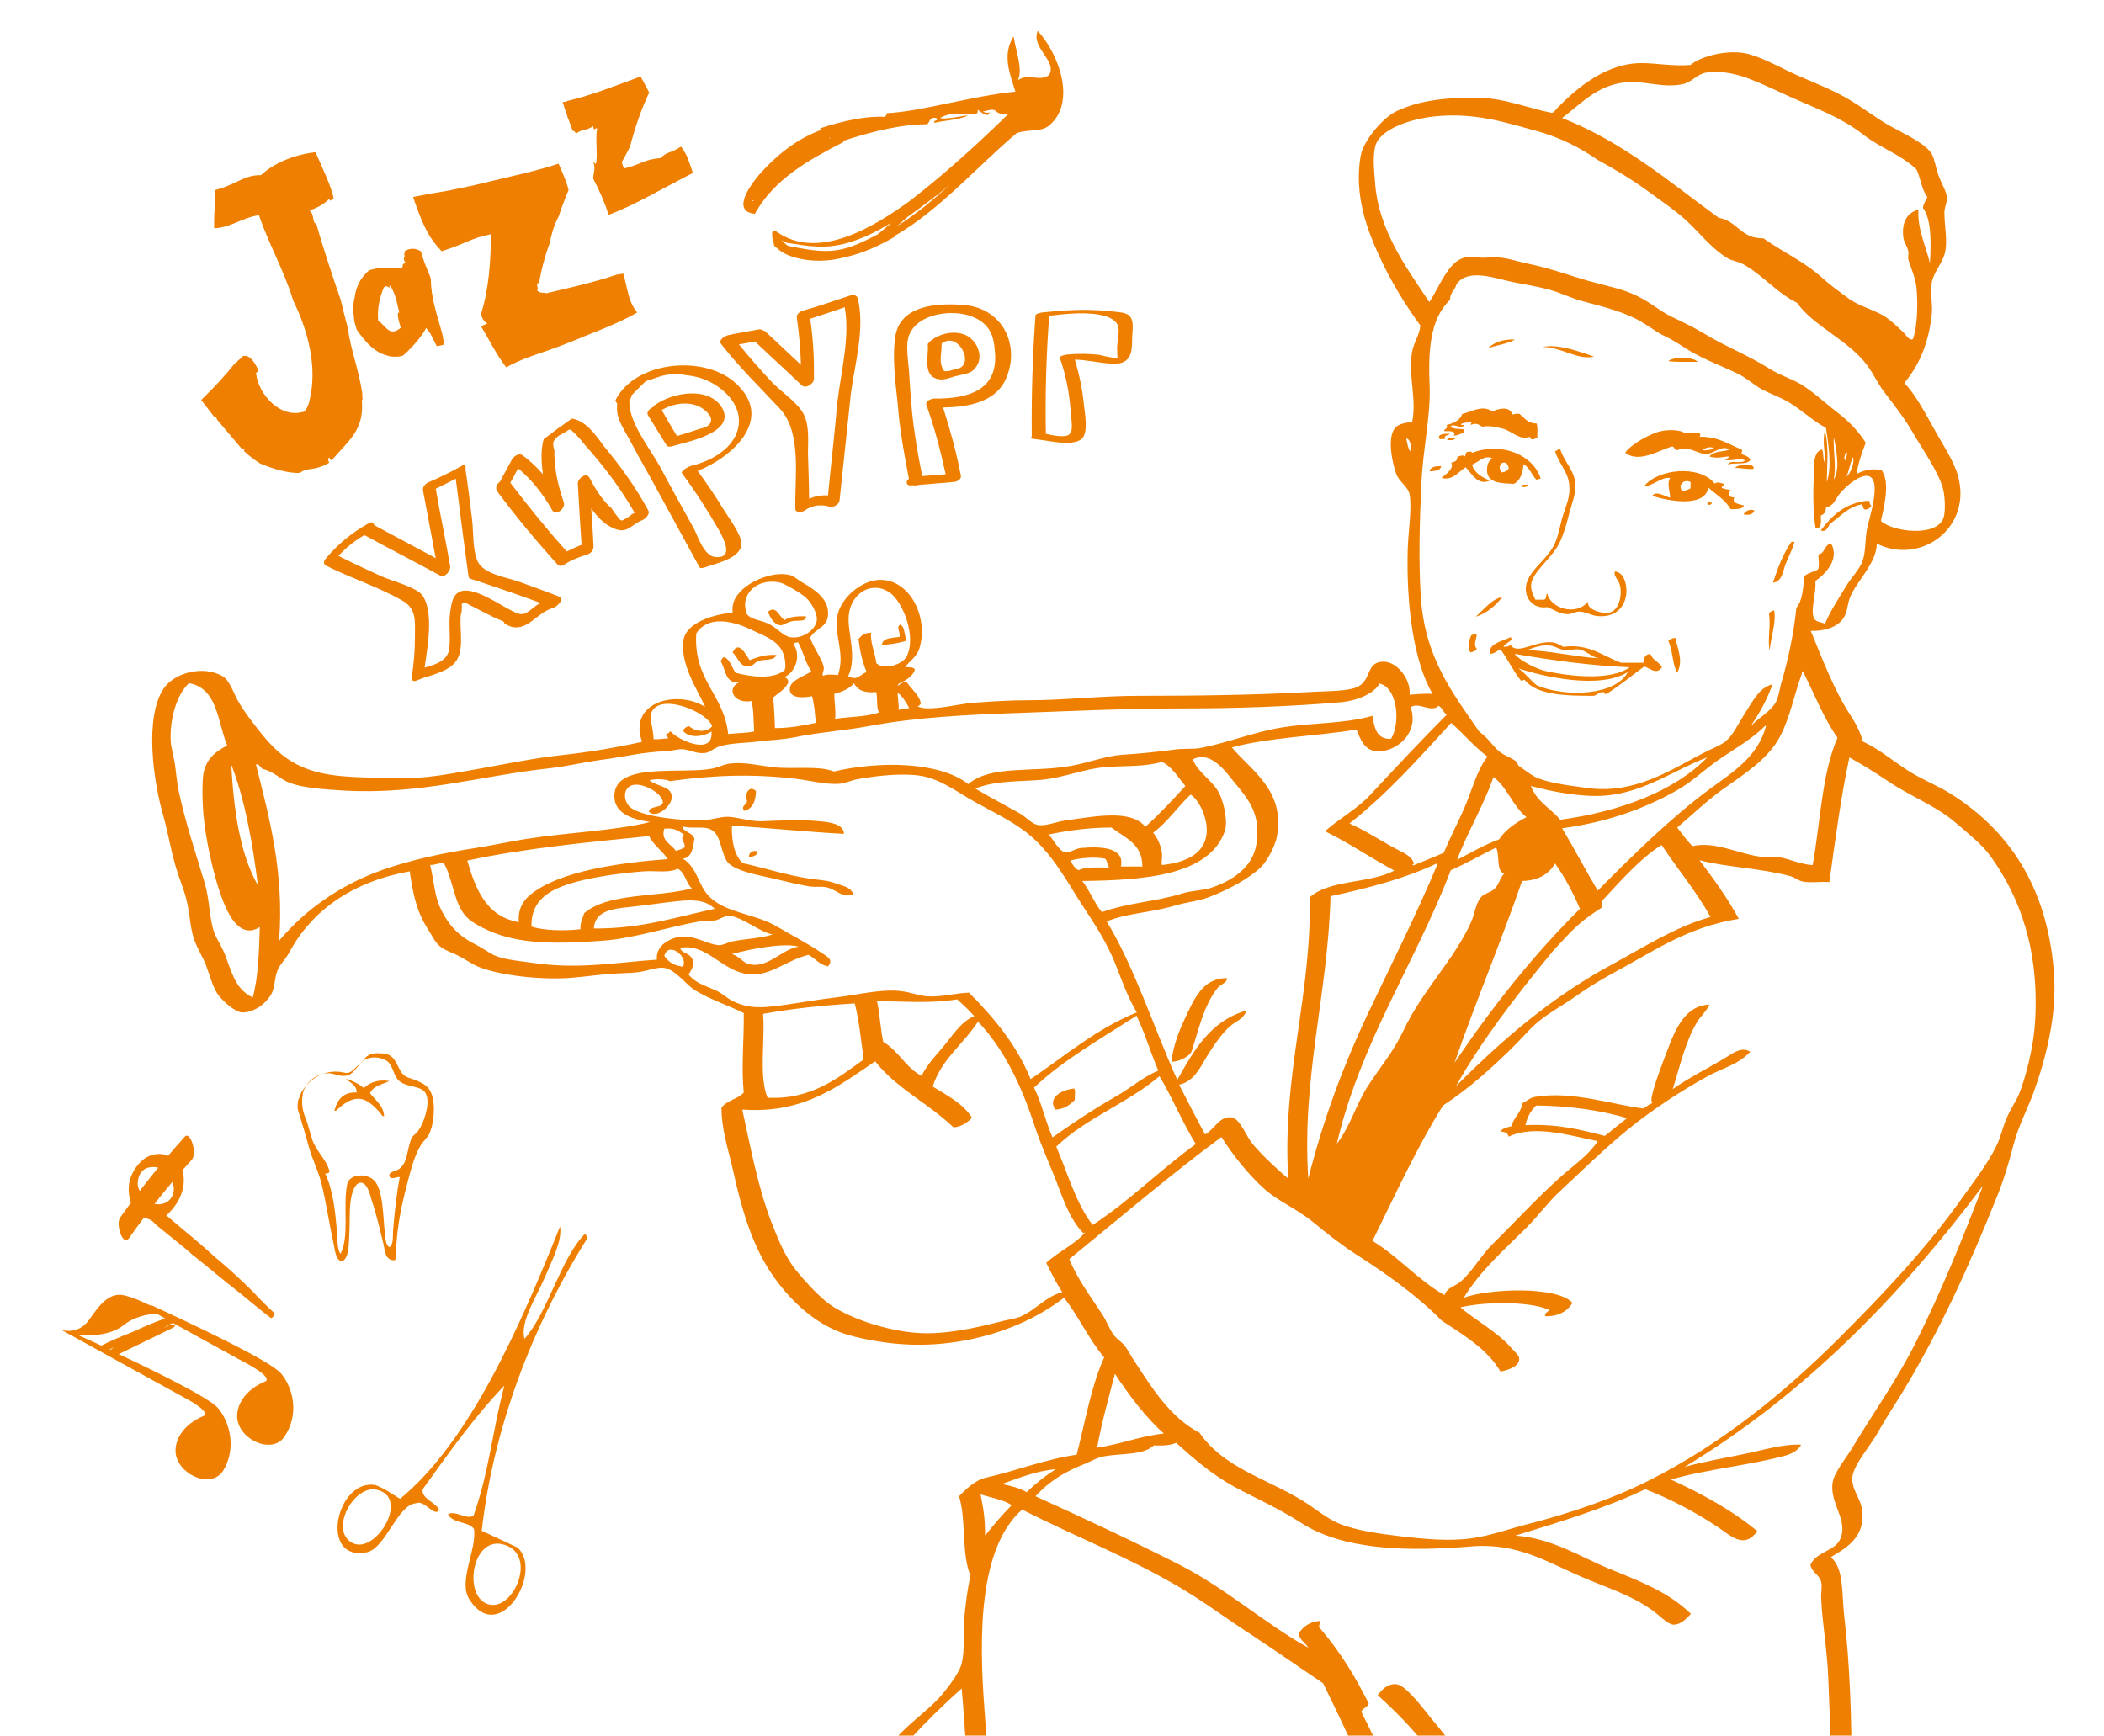 <svg xmlns="http://www.w3.org/2000/svg" viewBox="0 0 566.9 467.7"><style>.st0{fill-rule:evenodd;clip-rule:evenodd}.st0,.st1{fill:#ee7f00}</style><g id="Слой_1"><path class="st0" d="M101.4 283.8c.7 0 1.4.1 2.2.1 3.6.6 3.3 4.6 5.6 6.1 1.2.7 2.5.8 3.5 1.4 1.2.5 2.6 1.3 3.2 2.6 1.5 2.4 1.2 8.2-.1 11.2-.5 1.4-1.8 2.2-2.6 3.7-1.9 3.3-2.9 7.9-4.1 12.5-1.2 4.8-2.1 9.9-2.3 14.3-.1 1.3.3 2.7-.4 3.9-2.7.2-2.7-2.8-3.1-4.5-1-3.9-1.8-7.7-3.2-11.8-.4-1.6-1.2-4.5-2.8-4.6-1.9-.1-2.7 3.5-2.9 5.6-.3 2.7-.1 5.7-.3 8.7-.1 1.8-.1 6.9-2.2 6.8-1.3-.2-1.7-2.9-2-4.6-1.2-5.4-2-11.1-3.3-16.4-.9-3.4-2.5-6.5-3.4-9.8-.9-3.5-2-6.8-3-10.2 0-.7 0-1.5.1-2.2.4-.7.6-1.8 1-2.4 2-3.2 5.3-5.7 9.9-5.4.7 0 1.7.4 2.5.3 1.3-.1 2.6-2.2 3.9-2.9 1.1-2 2.5-2.3 3.8-2.4zm3.5 33c-.2-1 2.1-1.4 2.5-1.7 2.5-1.7 2.1-4.8 3.4-8.2.3-.9 1.4-1.4 1.9-2.2 1.4-1.9 3.2-6.9 2.2-9.6-.9-2.7-4.9-1.9-7.2-3.7-1.7-1.3-1.6-3.8-3.2-5.3-1.6-1.3-4.5-1.6-6.4-.4-1.5.9-2.5 3.4-4.2 4-2.1.7-3.5-.4-5.2-.5-3.5-.1-6.5 2.6-7.1 5.5-.6 3.1.2 5.4 1.1 7.6.5 1.7 1 3.4 1.5 5 1.2 3.2 3.8 5.2 4.6 8.4-.2.4-.5.6-1.2.5 2.1 4.3 2.8 10.4 3.2 16.1.2 2 0 4 .9 5.6 2.5-4.3.7-12.8 1.8-18.6.5-3.1 5.4-3.2 7.3-1.2 2.5 2.5 2.4 9.9 2.9 14.2.2 1.4.1 3.2 1.3 3.8 1.1-1.1.8-2.8.9-4.4.4-5 1-10.3 1.8-14.5-.7-.2-2.6 1-2.8-.4z"/><path class="st0" d="M93.2 290.7c1.9.6 3.6 1.4 4.8 2.5 1.6-1.4 3.6-2.4 6.9-1.9-1.9 1-4.3 1.2-5.2 3.3 1.4 1.9 3.6 3.2 3.8 6.2-.5.1-.9-.7-1.2-1.1-1.3-1.3-3.3-3.8-6.1-3.6-1.9.1-3.6 1.4-4.9 2.5-.3.2-.7.9-1.2.7.8-3 2.4-5.1 6-4.9 0-2.1-1.8-2.6-2.9-3.7z"/><path class="st1" d="M45.4 311.5c-2.4-1.1-5.5-.5-7.6 1.7-1.7 1.7-3 4.2-3.1 6.6-.2 2.8.8 6 3.1 7.8.9.6 1.8.7 2.7 1.1.6.3 1.1.9 1.6 1.4 1.1.9 2.1 1.7 3.2 2.6 2.1 1.7 4.3 3.4 6.4 5.3 4.3 3.4 8.5 7 12.9 10.4 2.7 2.2 5.4 4.5 8.3 6.7.3.2.5-.1.7-.3.2-.4.3-.6.5-.8-2.2-2-4.3-4.1-6.2-6.2-.4-.3-.6-.6-1-1-.1 0-.1-.1-.3-.2-.5-.5-.8-.9-1.1-1.1-2.4-2.3-5-4.6-7.5-6.7-3.4-3.1-7-6.1-10.6-9.1-.9-.8-1.7-1.4-2.6-2.2.4-.4.9-.7 1.2-1.2.3-.2.5-.5.6-.7 2.7-3.1 4.1-8.2 1.7-11.8-.8-1-1.7-1.9-2.9-2.3zm1.4 8.4c.1.7 0 1.3-.2 1.9-.8 2.6-4 3.5-6.3 2-1.4-.8-3.2-3-3.2-4.8 0-2.4 1.3-4.6 4.2-4.5.7-.1 1.5.2 2.2.6 2 .8 3.1 2.9 3.3 4.8z"/><path class="st1" d="M34.8 333.6c5.2-7.4 10.8-14.4 16.9-21.1 1.5-1.7-.4-7.8-1.9-6.2-6.3 7-12.1 14.3-17.5 21.9-1.1 1.8.8 7.9 2.5 5.4zm41 36.6c-2.9-3.6-26-14.3-34.6-18.3-.4-.1-.9-.2-1.4-.4-1.8-.9-3.8-1.8-5.8-2.3-4.5-1.4-7.3 2.6-10.1 6.6-2.9 4-7.3 2.6-7.3 2.6S43 373 50 376.8c7 3.8 5 4.7 5 4.7s-7.3 2.6-7.7 9.1c-.3 6.4 9.6 11.1 12.9 5.6s2.1-12.4-1.4-16.7c-2.2-2.7-16.4-9.7-26.8-14.6l14.6-7.1c1.2-.6.1-1.2-.8-.8-.5.3-1 .5-1.6.8.4-.3.9-.5 1.3-.8.4-.2.7-.3 1.1-.5 7.6 4.2 16.3 9 20 11 7 3.8 5 4.7 5 4.7s-7.3 2.6-7.7 9.1c-.3 6.4 9.6 11.1 12.9 5.6 3.6-5.5 2.5-12.4-1-16.7zm-46.3-6.6c.5-.2.9-.4 1.4-.6-.4.2-.8.5-1.1.7-.1 0-.2-.1-.3-.1zm6.3-4.7c-2.9 1.1-5.7 2.3-8.5 3.7-3.7-1.7-6.2-2.8-6.2-2.8s7.9.8 12.2-2.7c2.8-2.3 6.6-3 8.9-3.1.7.4 1.5.8 2.3 1.3-3 1-5.9 2.3-8.7 3.6zM70.3 47.2c-4.5-.1-6.8 2.6-12.3 4 0 .4 0 .9-.2 1.6.2 2.3-.1 4.5-.1 6.7v2c4.1 0 7.6-2.9 12.1-3.5 2.2 6.9 6.9 15.2 9.2 23 4 8.1 6.5 17.8 4.5 26.4-.2 1.3-.6 2.4-1.5 3.5-6.5 2.1-12.4-4.7-13-10.3-.1-.5.9-.1.5-1.1-1.6-3.3-2.9-3.9-4.2-3.5 0 .1-.1.4-.2.4-.3.2-.7.6-1 .8-.1.1-.2.2-.3.4-.1.1-.1.1-.2.1-.1.1-.2.2-.3.2-2.8 3.5-5.9 6.8-9.1 9.9l.1.1c1.1 1.4 2.3 3 3.4 4.4.1-.1.1 0 .3-.2.3.4.4.7.5 1 2.2 2.6 4.5 5.3 6.7 7.9.2.1.4.1.7.1-.1.1-.1.3-.2.4 1.4 1.3 2.8 2.4 4.4 3.4 3.4 1.5 8.3 2.8 10.8 2.5 1.9-1.6 3.7-.3 7.8-2.7-.2-.5-.5-1.1 0-1.4.2.3.4.8.7.7 4.6-5.4 8.8-8.1 8.1-16.2.1-.1.1 0 .2-.1-.1-.6-.1-1.3-.1-1.9-.5-3-1.2-5.9-2-8.8-.7-2.7-1.5-5.5-1.8-8.3-.7-2.7-1.4-5.3-2-7.9-2.2-6.4-4.7-13.8-6.6-20.6-1.1.2-.4-2.5-1.8-3.5 2.4-.8 4-1.8 5.3-3.1.1.1.2.3.2.5.3-.2.7-.3 1-.5C89.5 50.5 86 43.4 85 41c-4.6.5-10.6 2.4-14.7 6.2zm38.6 20.6c.1.2.2.4 0 .6.4 1.3-.7 1.2.5 2.5-1.3.1-.7.9-1.1 1.3-3.2.2-4.9-.5-8.8.6-1.9 1.6-3.2 3.6-3.8 6.4-.1.7-.2 1.4-.4 2.1l.1.1h-.1c-.1 1.3-.1 2.5 0 3.7.1.4.1.6.1.9 0 .4.1.8.2 1.1.2.6.3 1.1.5 1.7 1.9 2.8 4.1 5.3 6.7 6.5.7.3 1.4.5 2.2.7 0 0 .1.1.1 0 .1 0 .4.1.5.1.8 0 1.6.1 2.4-.1.2-.1.4-.1.6-.2 2.9-2.4 5.7-6.2 6.2-7.4 1.2 1.1 2 3.3 2.9 4.9.5-.1 1.1-.2 1.5-.3.2-.1.4-.1.5-.2-.2-.8-.3-1.8-.5-2.7-1.3-4.9-3.1-9.7-3.1-14.8-.1-.2-.1-.5-.2-.8-1-2.4-2-4.7-2.5-6.8-1.7-1-3.2-.8-4.5.1zm-1.3 16.5c-1-.7.1 3.3.4 4-3.2 2.8-4.2-.9-6.1-1.8-.3-3.5.4-6.3 1.5-9 1-1.2 1.9 1.1 1.5-.7 1.6 1.7 2.2 5.5 2.7 7.5zm70.5-41.7c-4.7.3-5.7 1.9-10 2.8l-.6-1.7c.8-1.3 1.5-2.7 2.1-3.9.2-.5.4-1 .5-1.6 1.2-4.4 2.7-8.7 4.6-12.8.1-.2.2-.2.3-.3-.9-1.8-1.5-2.8-2.4-4.5-6.5 2.4-13 5-19.7 6.6-.4.2-.8.3-1.3.3.2.6.4 1.3.6 1.9.3.8.6 1.6.8 2.4.5 1.1.9 2.3 1.3 3.5.4-.1.6.1.9.8 1.2-1.3 2.6-.7 4.6-2.1.3 1.8.6.1 1.1.7-.6 2.7.3 7.6-.4 9.6.1-.1-.6-.7-.6-.5.6 1.5 0 2.9-.1 4.3 1.7 3.2 3.1 6.4 4.2 9.8 7.1-2.7 13.2-6.4 22.7-11.3-1.5-4.3-1.4-4.5-3.2-7.1-2.9 1.9-4.1 1.4-5.4 3.1zM132 48.9c-5.3 1.3-10.7 2.5-16.2 3.3l-4.5.9c2.4 6.9 3.8 10.5 7.7 14.6 7.2-2.3 7.5-3.4 13.3-4.6-.1 7.6-.6 14.9-2.7 21.5.3 1.4 1 2.2 1.7 2.6l-1.7.7c2 3.3 4.1 7.6 6.8 11.1 3-1.7 6.3-2.9 9.6-4 3.9-1.3 7.7-2.8 11.5-4.4 4-1.6 8.2-3.2 12-5.2.8-.4 1.5-.8 2.2-1.2-2.6-3-2.7-7.3-3.8-10.5-.6.2-1.1.2-1.7.3-6.2 2.1-12.5 3.5-18.9 5-.2.1-.4-.1-.4-.1-.6 0-1.2 0-1.6-.2l-.1-.1c-.3-.1-.5-.3-.4-.7.1-.1.1-.2.1-.3-.2-.6-.3-1.1 0-1.4.1.1.2.3.3.4.6-3.8 1.6-7.5 2.9-11.1.5-2.5 1.2-4.9 2.4-7.1.8-2.4 1.7-4.8 2.7-7.2-.6-2.5-1.8-5-2.7-7.1-6 2-12.4 3.3-18.5 4.8zm-7.7 76.7c-2.8 1.6-5.7 3-8.7 4.3-.9.3-1.9 1.4-1.6 2.4 1.1 6.1 2.3 12 3.4 18.1-5.5-3-11.1-5.9-16.6-8.9-.1-.7-.7-1.1-1.8-.3-4.4 2.5-8 5.5-11.2 9.3-.5.5-.8 1.5 0 1.9 6.7 3.4 14.3 5.8 20.7 9.5 3.8 2.2 3.3 5.6 3.3 9.7 0 3.7-.3 7.4-.9 11.1-.1.9 1 1 1.5.6 3.2-1.3 8.1-2.1 10.3-4.9 2.4-3 1.2-8.3 1.4-11.9 0-.8.2-1.4.3-1.8 0-.6.1-1.1 0-1.7 0-.4.6-.8 1-.6 1.4.8 2.7 1.4 4.2 2.2.7.3 1.3.7 1.8.9 1.3.7 2.6 1.3 4.1 1.9.3.1.4.4.4.6.4.2.9.5 1.3.7 4.9 1.8 7.2-3.6 11.9-4.9.8-.2 3.2-2.4 1.6-3-3.7-1.5-7.3-2.7-11-4.1-3.2-1.1-9.4-2-11-5.4-1.4-3.1-1.1-8-1.5-11.3-.6-4.6-1.1-9.2-1.8-13.6.3-1-.4-1.3-1.1-.8zm1.9 29.5c.1.3.1.7.4.8 6.4 2.1 12.9 4.3 19.1 6.6-.7.3-1.3.7-2 1.3-2.8 2.2-3.2 2.2-6.7.3-2.9-1.5-9.6-6.1-13-4.7-2.2.9-2.4 3.6-2.7 5.6-.5 3.2.2 7-.3 10.1-.6 3.1-3.8 4-6.6 4.8.8-5.6 2.6-15.2-.7-19.6-1.7-2.1-8.2-3.8-10.7-4.9-4-1.8-7.8-3.6-11.8-5.6 2.1-2.3 4.5-4.2 7-5.6 6.8 3.7 13.6 7.2 20.4 10.9 1.3.7 2.9-1.4 2.7-2.5-1.2-7-2.7-13.9-3.9-20.9 1.8-.9 3.5-1.7 5.4-2.7 1.1 8.6 2.2 17.4 3.4 26.1zm27.9-42.3c-1.1.7-2.2 1.6-3.3 2.3-1.4 1-2.8 2.2-4.3 3.2-.8 2.7-.7 6.1-.2 9.5-1.6-1.8-3.4-3.6-5.5-5.1-1-.8-2.4.3-2.9 1.2-1 1.9-2.2 4-3.2 5.9-.8.6-1.3 1.6-.8 2.5 5.1 6.9 10.6 13.5 16.4 19.9.5.5 1.3.3 1.8-.1 2-1.3 4-2 6.2-2.7.8-.2 1.7-1.2 1.6-2.2-.1-3.4-.4-6.8-.6-10.2 1.6 2.2 3.5 4.3 5.9 5.3 3.8 1.8 4.7-.9 8-2.2.7-.3 2-1.6 1.5-2.5-3.4-6.3-7.5-12-12.1-17.5-1.9-2.7-4.8-6.8-8.5-7.3zm3.6 7.2c5 5.6 9.6 11.7 13.3 18.2-.3.1-.5.3-.8.4-.7.7-1.6 1.1-2.4 1.6-.3.1-.6 0-.8-.2-.8-1-1.5-1.9-2.2-3-2.5-2.1-4.6-5.6-6-8.3-.9-1.6-3.3.4-3.1 1.7.3 5.5.6 11 1 16.4-1.5.6-2.7 1.2-4 1.8-5.3-5.9-10.3-12.1-15.2-18.5.7-1.3 1.4-2.5 2.1-3.9 3.8 3.2 6.7 6.9 9.2 11.3 1 1.7 3.7-.6 3.1-2.1-1.2-3.7-2.2-7.2-2.4-11.1-.1-.9-.2-1.9-.1-2.8-.3-1.1-.6-2.1 0-2.9.7-1.3 2.6-1.8 3.7-2.7.5-.3 1 0 1.1.3 1.2.9 3 3.2 3.5 3.8zm40-17.2c-8.4-7.1-26.4-5.5-31.8 4.9-.1.1-.1.3 0 .4.1.3.3.5.4.6 0 0-.1.1 0 .2-.4 3.5 1.3 5.9 3 9 2.1 3.9 4.3 7.9 6.4 11.6 4.3 7.9 8.5 15.5 12.8 23.4.1.3.9.1 1.1.1 2.8-1.1 9.9-2.3 10.2-6.4.1-2.4-3.8-7.6-4.9-9.4-2.1-3.5-4.4-6.8-6.9-10.3 9.9-4 21-14.5 9.7-24.1zm-11.4 22.7c-.5.1-3.1 1.4-2.5 2.1 3.7 5 6.9 10 10 15.4 1 1.9 4.2 7.6-1.1 7.1-3-.3-4.6-5.4-5.7-7.6-3.1-5.6-6.3-11.3-9.3-17-2.7-4.8-8.6-12.1-8.1-17.8.5-.5.7-.9.3-.9 1.3-1.4 2.7-2.7 4.1-4.1 1.4-.4 2.9-1 4.3-1.4 2.3-.6 4.4-.6 6.6-.2 3 .3 5.8 1.2 8.4 3 3.1 2.1 5.7 5.3 5.8 9.1.1 6.7-6.7 10.9-12.8 12.3z"/><path class="st1" d="M176.7 109c-.4.2-.6.4-.7.7-1 .4-1.9 1.4-1.4 2.2 1.7 2.7 3.3 5.4 5 8.1.2.4.8.4 1.3.3 3.6-1.1 17.7-3.6 13.6-10.5-3.6-5.8-13.3-4-17.8-.8zm14.9 4c0 1.9-1.8 2.2-3.2 2.6-2 .7-4 1.3-6 1.9-1.4-2.3-2.8-4.7-4.1-7 3.5-2.1 8.7-2.7 11.9.3.5.4 1.4 1.4 1.4 2.2zm39.5-32.6c-.2-.8-1.1-1.1-1.9-.8-4.3 1.4-8.5 2.9-12.8 4.1-.8.2-1.9 1-1.7 1.9.6 4.3 1 8.5 1.1 12.7-3.2-3-6.3-5.9-9.5-8.9-.2-.2-.5-.3-.8-.4-.2-.2-.5-.3-1.2-.2-2.6.5-5.3.9-8 1.5-.7.1-2.9 1.2-2 2.4 4.9 6.3 10.5 11.7 15.9 17.5 5.9 6.5 3.9 18.4 4.1 26.9 0 1.2 1.8.9 2.3.6 2.2-1.6 4.6-1.9 7.1-1.1.8.2 2.4-.7 2.5-1.7 1-9.7 2.1-19.5 3.1-29.2 1.1-7.8 3.8-17.6 1.8-25.3zm-8 53.1c-1.8-.1-3.5.2-5.1.9 0-4.1-.2-8.1-.3-12.3 0-3.7.5-7.8-1.5-11.1-1.8-2.8-5.7-5.5-8-7.8-3.2-3.4-6.2-6.8-9.1-10.4 1.4-.2 2.8-.5 4.3-.8 4.2 4 8.4 7.8 12.6 11.8 1.1 1.1 3.3-.4 3.3-1.7.1-5.5-.2-10.8-1-16.2 3.1-1 6.1-2 9.3-3.1 1.5 8-1.1 17.9-2 25.8-.7 8.2-1.7 16.5-2.5 24.9zm36.6-51.3c-6.8-.6-16.9-.1-18.4 8.1-1 5.8 0 12.9.6 18.7.5 6.7 1.7 13.3 3 20-.9.7-.9 2 .9 1.8.2 0 .3-.1.4 0 .3.1.8 0 1.1-.1 3.2-.3 6.3-.5 9.5-.8.8 0 2.3-.6 2.1-1.7-1.2-6.4-2.9-12.4-4.8-18.4 6.9-.1 14.7-1.4 17.3-8.6 3.4-9.2-2-18.3-11.7-19zm-8 25.2c-.6 0-2.5.6-2.1 1.7 2.2 6.1 3.8 12.3 5.2 18.7-2.1.2-4.2.3-6.3.5-1.2-5.8-2.2-11.7-2.8-17.7-.3-3.2-.5-6.3-.7-9.4-.1-3.2-1.2-8.3 0-11 2.4-5.9 11.9-6.9 16.9-4.9 4.3 1.7 5.8 4.6 6.1 8.8 1.4 11-7 13.4-16.3 13.3z"/><path class="st1" d="M250.7 91.9l-.3.3c-.3.3-.5.5-.4.8.2 3.1-1.5 8.5 3 9.2 1.8.3 3.4-.7 5.2-1 1.7-.4 3.7-.6 4.7-2.2 2.2-2.8.5-6.9-2.3-8.5-3-1.6-7.3-.8-9.9 1.4zm7.1 7.5c-.9.1-1.7.6-2.5.6-.6 0-.4.2-.9-.1-.4-.2-.6-1-.7-1.3-.6-1.9.1-4 0-6 4.5-3.6 9.2 5.9 4.1 6.8zm40.4-15.6c-5.8-.6-11.6-.2-17.4.4-.5.1-1.8.3-1.8.9-.8 10.8-1.1 21.7-1 32.5-.2.2-.3.3 0 .4v.2c1.2.2 2.4.3 3.6.5 3.5.6 8.4 1.3 10.1-.7 1.5-1.9.6-6.6.4-8.5-.4-4.4-1.3-8.6-2.5-12.6 3.4.1 6.5.9 10 1.1.9.1 1.9 0 2.8-.3 3.1-1.2 2.5-5 2.7-7.7.6-5.9-1.2-5.7-6.9-6.2zm2.8 9.6s0 3.3.2 3.1c-.2.2-4.5-.7-5.1-.9-2.8-.3-5.5-.3-8.2-.1-.2 0-2.6.3-2.3 1 1.6 4.7 2.6 9.6 2.9 14.7.1 1.8.9 5.1-.6 6-1.1.7-4.1.2-6.1-.3-.2-10.6.1-21.2.9-31.8 4.8-.6 10.8-1.2 15.2.1 4.8 1.7 3.4 4 3.1 8.2zM98.8 418.3c5.1-1 8.3-12.9 13.3-13.2 2.2-1.1 5 3.9 6.2 1.8-.8-2.1-4.9-3-4.4-5.6 7.1-9.9 14.2-19.9 22-27.9-3.2 11.9-4 22.8-8.3 35-1.8 1.3-5.1-1.6-6.9-.3 1.4 2.5 5.7 1.9 7 3.9.9 5.2-4.3 14-1.3 18.9 8.2 13 20.2-7.6 13-13.9l-9.6-4.5c2.8-24.7 11.8-52.2 28.3-78.6.2-.6-.1-1-.5-1.4-6.5 6.5-10 21.3-16.3 28.3-1.2-4.7 3.1-11 5.6-16.8 2-4.8 4.6-9.6 4-13.5-10.8 27-24.3 57.9-43.1 73.4-2.2-1.3-3.8-2.6-6.6-3.7-10.6-1.9-15.4 20.7-2.4 18.1zm32 13.7c-6-3-3.3-18.5 5.2-15.7 9.2 2.9 1.8 19.2-5.2 15.7zm-29.5-30.6c9.5 1.9-.1 17.6-6.3 14.4-6.4-3.3.2-15.5 6.3-14.4zM240.9 63.9c.2-.1.2-.3.1-.3 12.1-6.9 22-18.5 32.9-27.7 3.2-1.2 6.6-.2 8.8-2.1 7.3-6.1 2.8-19-3.1-25.5-1.9 4.7 5.5 8.2 3 12-2.8 1.8-5.4-.7-8.3 1.3 1.3-3.2-.5-7.4-1.2-11.8-3.1 4.9-1.1 9.9.5 14.9-11.6 1.1-25.5 5.4-34.7 5.8.1.2 0 .6-.5 1-4.6-.3-10.8.9-17.5 3.1l.4.4c-6.4 2.3-12 6.7-16.6 11.9-2 2.3-7.9 9.9-1.5 10.7.1.1.1 0 .2 0 5.2-9.4 14.5-14.5 23.8-19.3.1-.1 0-.1-.1-.3 8.4-2.8 16.2-4.5 22.4-4.5 1.2 0 .5-2.1 2.8-1.7.7 1-1 .4-.5 1.3 2.9-.7 5.8-.7 8.7-1.8 1.1-.7-5.4 1.1-7.2.5 4.2-2.7 10.8.6 10.1-2.2.8.4 2.9 2.5 3.2.6-.6.4-1.2.1-1.8-.1 5.1-1.5 1.8.7 6.8.7-8.8 8.6-17.6 16.5-26.4 23.3-9.8 7.1-24.8 16.3-36 8.3-.3-.2-.9-.3-1.1.1-.2 1.2.1 2.2.4 3.1-.1.3.3 1 .6 1.1.2.1.3.1.4.3 3 2.8 9.3 3.5 12.8 3.2 2-.1 3.8-.5 5.5-.9 4.8-1.1 9.1-3.1 13.1-5.4zm-17.5-26.6c.1-.1.2-.2.3-.2l.1.1c-.1 0-.1.1-.4.1zm-20.6 16.6c.1.1.2.1.3.2-.3.2-.4 0-.3-.2zm38.8 7.1c1-.9 2-1.7 3-2.6 3.9-2.8 7.7-5.6 11.3-8.6-4.6 4.2-9.2 8-14.3 11.2zm-29.7 4.4c5.8.9 10.2 1.8 16.3.1 4.3-1.2 8.2-3.2 12-5.5-1.2 1.1-2.5 2.2-3.8 3.2-3.5 1.8-7 3.6-10.8 4.2-.7.1-1.2.1-1.9.2-3.7.2-7.7-.6-11.5-1.4-.6-.5-1.2-1-1.7-1.5.3.2.9.5 1.4.7z"/></g><g id="man_x5F_1_xA0_Image"><path class="st0" d="M408.2 91.5c-2 1.2-5.1 1.5-7.4 2.4 1.7-1.5 3.9-2.6 7.4-2.4zm21.3 4.6c-4.6 1-8.7-2.6-13.9-2.6 4.5-.9 10 1.3 13.9 2.6zm27.9 1.4c-2.8 0-6.2.1-7.9-.2 1.4-1.2 6.7-1.2 7.9.2zm-66.7 19.4c-.4.5-1.7.2-1.4 1.4h-1.4c-.8-1.3 1.2-1.5 2.8-1.4zm1.4 1.2c-.3.6-1.3.5-2.2.5.1-.8 1.4-.4 2.2-.5zm23 10.8c-.1.3-.9 0-1 .5-1.4-1.3-1.9-3.4-3.6-4.3-.2 2.4-.9 4.4-2.6 5.3-3.2-.2-6.7-.1-7.2-3.1-.2-1.1.1-3.1 1.4-3.8-2.2-1-3.6 1-5.5 1.7.7 2.3 2.7 3.4 4.8 4.3-3.2 1.5-4.9-1.9-6.5-3.6-1.8 1.1-3.5 3.7-6.5 2.9 1.2-1 3.5-2.6 2.6-4.1 1.2-.3 1.7-.6 1.7-1.7.7 0 1.4-.6 1.9 0 .4-.2.2-1.1.7-1.2.9-.1.9-.3 1.4.2 7.9-3 16.4.6 18.4 6.9zm-10.5-1.6c.9-.1 1.5-.4 1.9-1-.2-3-3.7-1.5-1.9 1zm9.1 34.3h2.2c.9 0 .5-1.3 1-1.7.7 3.9 7.7 6.3 11 2.2-.6 2.2 4.1 3.5 6 2.9 2.3-.7 3.2-4.5 2.6-7.2-.4-1.7-1.8-2.5-1.4-3.8 2.4.2 3 3.1 3.1 4.6.3 4.1-2.3 8-7.9 7.4-1.7-.2-3.1-1.2-4.8-1.2-1 0-2 .7-3.1.7-2.2 0-4-1.4-5.5-1.9-4.4.7-6.9-3.5-5.3-7.2 1.5-3.6 5.6-6 7.4-10.1.8-1.8 1.3-4.4 1.9-6.7.9-3.1 2.3-5.5 1.9-9.1-.4-3.6-2.6-5.2-3.8-8.9.2-.2.7-.1.7-.5h.7c1.3 3.8 3.9 5.7 4.1 9.6.1 2.3-1 5.1-1.7 7.7-.6 2.5-1.4 5.1-2.2 7-1.9 4.5-6.1 7.2-7.7 10.8-.9 2 0 3.7.8 5.4zm58.8-35.3c-1.3.3-3.9-.3-5-.2.6-1 5.3-1.5 5 .2zm-84.2-.7c-.2 1.3-1.7 1.3-3.1 1.4.2-1.2 1.5-1.4 3.1-1.4zm76.3 4.8c-.1.5-.6.5-.7 1 .6.5 1.7.4 2.4.7-.8.8-.5 2.1 1 1.9-.8 1.6 1.3 1.9 2.6 2.2-.4 1.1-2.1 1-3.6 1-1.4-2.5-3.9-3.9-6-5.8-.9 5.5-11 3.6-15.1 2.2 1-1.5 3.4.2 4.8.5.1-1.1-1-3.8 0-5.3-2.3-.4-4.8 2.3-7 2.2 3.8-4.7 14.9-5.8 19-.7 1.1-.6 1.4-.1 2.6.1zm-11.3 1.9c.9 0 1.5-.4 2.2-.7v-1.7c-1.8-1-3.6 1-2.2 2.4zm-41.5-1.7c-.3.7-1.2.8-1.9.5 0-.7 1.1-.4 1.9-.5zm91.7 4.3c.3.4.3 1.1.7 1.4-.3.5-.7.9-1.4 1-1 .1-.7-1.1-1.2-1.4-3.9.8-5.8 3.4-8.6 5.3-.4.9-1.2 2.4-2.4 1.7 3-3.9 6.4-7.4 12.9-8z"/><path class="st0" d="M460 135.2c.6-.1.5.4 1.2.2.1.6-.5.6-1 .7-.1-.2-.2-.5-.2-.9zm12.7 2.4c-.4 1.1-1.7 1.3-2.9 1 .4-.9 1.9-1.6 2.9-1zm10.8 8.4c-.5 2-1.6 4-2.4 6-.7 1.8-.9 4.8-3.4 5 1.3-4 2.8-7.9 5-11h.8zm-78.7 14.9c-1.9 2.3-4 4.3-7.2 5.3 2.2-1.9 4.4-4.9 7.2-5.3zm-193.4 6.2c1.3-.9 3.4-1.1 5.8-1-.1 1.4-1.6 1.1-3.1 1.2-1.7.1-3.2 1.3-3.8 1.2-1.8-.2-2.7-2-3.4-3.6 2.2-2 3 1.3 4.5 2.2zm266.6-2.6c.7 2.8-.9 7.4-1.2 10.8-.6-3 .4-6.8-.2-10.1.5-.2.7-.7 1.4-.7zm-235.4 3.8c1.3.7 1 3 1.7 4.3-1.9.7-4.7 1.1-6.7 1.2.3-2.1 2.8-1.8 4.8-2.2.2-1.5-1.1-2.6.2-3.3zm155.3 6.5c-.2.7-1 .8-1.7 1-1-1.2-.3-3.5.2-4.6 3.2-1.5-.1 2.1 1.5 3.6zm9.1-3.1c1.1.9-1.6 1.6-1.9 2.6.8 0 1.5-.1 1.9-.5 1.9 2.8 6.5-1.2 11.3-.7 1.1.1 1.9.7 2.9 1.2 7.1-.9 10.6 2.5 15.6 4.3h6c0-1.1.4-2.3 1.9-2.4.5 1.7 2.3 2.1 3.1 3.6-1.5 2.3-3.6 0-4.8-.2-3.3 2.5-6.6 5.1-10.1 7.4-.7.2-.5-.7-1.2-.5-.9.1-1.4.7-2.2 1-6.8 0-15.4 0-18.7-4.3-.4 0-.5.3-1 .2-2.1-2.6-3.5-5.7-5.5-8.4-1 .3-1.5 1.2-2.9 1.2-.4-2.9 3.5-3.4 5.6-4.5zm18.5 3.3c-1.2-.2-2.6.3-3.8.2-1.4-.1-2.5-1-3.8-1.2-2.3-.4-4.6.5-6.5 1.2 6 .1 13.6 1.9 19.4 2.2-1.7-.2-3.3-2-5.3-2.4zm-9.2 5.8c8.2 1.8 18.2 2.4 22.8-1-10.3-.4-20.5-1.8-31-3.6 1.3 1.8 6 4.1 8.2 4.6zm-7.2-.7c1.9 1.3 3.2 3.2 5 4.6 7.9 3.3 21.3 2.7 24.5-3.6-7.4 4.7-22.7 1.3-29.5-1zm42.3-8.2c.7 3.3 2.2 6.2.5 9.4-1.3-2.3-1.2-6.1-2.4-8.6.5-.4 1-.8 1.9-.8zm-249.4 6c2.1-.8 4.1-1.6 7.2-1.4-.6 1.7-3.4 1-5 1.7-.8.3-1.4 1.3-2.2 1.4-2.6.3-3-2.2-4.6-3.8 1.7-3.5 3.6.8 4.6 2.1zm1.7 35.3c-.1 2.7-.9 4.7-3.1 5.3-1.1-1.1.4-1.6.7-2.6-.8-2.3.8-4.4 2.4-2.7zm.5 16.3c-.2 1-1.2 1.4-2.4 1.4-.1-1.2 1.3-2 2.4-1.4zm126.5 34.1c-.3 1.4-1.8 1.6-2.6 2.6-3.7 4.5-5.2 11.5-7 17-.4 1.4-3.6 3-5.5 2.9.5-3.9 1.8-7.8 3.6-11.5 2.4-5.1 4.8-11.2 11.5-11zm-41.3 29.7c.5.6.1 2.1.2 3.1-1.3 1.3-2.8 2.5-5.3 2.6-2.1-3.4 1.9-5.3 5.1-5.7zm109.2 206.9c-4.4-19.2-15-32.2-27.4-43.4.8-1 2.6-3.4 5.3-2.9 2.5.5 7.3 6.9 8.9 8.9 6.6 7.9 13.3 16.3 16.8 27.6.8 2.4 2 5.7 1.7 7-.4 1.7-3.4 2.7-5.3 2.8zm44.9 20.7h-5.8c-1.2-7.8-3.2-14.9-6.2-20.9 1.3-1.1 2.9-3.1 4.8-2.6 2.1.5 3.6 6.9 4.6 10.3 1.5 5.2 2.1 9.4 2.6 13.2zm-36-409.2c.6-.1 1.1-.3 1.9-.2 1.3 1.1 2.2 2.6 4.6 2.6.4 1 .2 2.5.2 3.8-.5.1-.6.5-1.2.5-.5 0-.8-.2-.7-.7-3.1 1-4.8-1.5-7.4-2.2-2-.5-4-.9-5.5-.5-1.1-.7-1.7-1.1-3.1-.5-.1-.4.2-.4.2-.7-1.5.1-2 0-2.9.5.1.3.6.2 1 .2-.9 1.4-3.1-.7-3.8.5.8.7 2.5.5 3.8.7-.1.1-.6.9 0 1-1.2 0-1.3.6-2.9.7.8-1.4-1.3-1.2-2.6-1.2 0-.8 1.1-.5.7-1.7 1.9-.4 3.9-1.5 4.1-2.9 2.6-.7 5.7-2.6 8.2-.7 1.6-.8 4.7-1.6 5.4.8zm50.4 5c.3.4.3.6 0 1 5-.1 7.8 2 11.3 3.4.5.5 0 .6 0 1.2.9.5 2.1.6 2.4 1.7-1 1.4-4.3.5-6 1.2.4-1.5 3.8 0 4.6-1.2-1.9-.6-2.9.2-5.3 0 0-.6.9-.3 1-1-1.4 0-3.2.7-5.3 0 1.2-1.6 4-1.2 5.5-1.9-2.5-1.2-4.1 1.1-6.2 1.2-2.5.2-5.1-2.5-7.9-1-.8 0-.8-.8-1.4-1-3.6 1-9 4.6-12.7 1.7 1.3-2.1 6.7-5.2 9.6-5.8 2.3-.5 5.1-.4 6.5.5 1.3-.4 2.2.1 3.9 0zm.9 4.6c1.3.2 1.9-.3 3.1-.2-.3-1.1-2.7-.4-3.1.2z"/><path class="st0" d="M497.9 520.9h-5.5c-.1-1 .2-1.4.2-2.2.6-6.8.5-14.4.7-22.1.5-15-.1-30.3-.7-44.6-.3-7.5-1.6-14.6-1.9-21.1-.1-1.7.3-3.4 0-4.6-.4-1.9-2.5-2.5-2.9-4.6 1.4-3.4 6.5-3.8 7.9-6.7 2.6-5.3-2.9-9.9-1.9-15.6.4-2.6 3.7-6.6 5.5-9.6 5.8-9.6 12.2-18.6 17-28.3 7-14 12.5-27.8 18-42-22.3 29.7-48 56.2-80.4 75.8 5-1.4 10.3-2.3 15.6-3.4 5.2-1 10.5-2.8 15.8-2.6-.8 1.6-2.5 2.4-4.1 2.9-9.3 2.6-21.4 3.7-31 6.5 8.5 3.9 16.5 8.3 23.3 13.9-3.6 5-7.2 1.2-10.8-1.2-6-4-13.1-7.7-19.4-10.1-10.7 5.1-22.9 8.8-35 12.5 9.9.7 17.2 5.6 25.2 8.9 8.1 3.3 16.1 6.3 22.1 12.2-1.2 1.3-2.8 3-4.8 2.9-1.5-.1-3.9-2.7-5.5-3.8-5.6-4.1-12.7-6.3-19.2-9.1-8.7-3.7-17.1-9.2-29.5-8.2-16.9 1.4-34.6 1.2-46.3-6.5-5.9-3.8-11.9-6.4-17.8-9.6-6-3.3-10.7-7.4-15.6-11.8-1.5.7-3.7.8-6 .7-2.9 2.7-8.7 2.1-13.2 2.9-2.1.3-4.1 1.6-6.2 2.4-5.4 2.2-9.1 4.7-12.5 8.4 13.2 6 26.3 12.1 38.9 18.5 12.5 6.4 23 15.9 34.6 22.3-.8-1.4-2.3-2-2.6-3.8 1.1-1.8 2.9-3.1 5.5-3.4.8.4-.5 1.4.2 1.9 5.2 6 9.5 12.9 13.2 20.4-.3 1-2.3 1.5-1.9 2.4 9 17.7 16.1 37.2 20.6 59.3h-6c-5.3-25.5-14.9-46.6-25-67.2-6.4-4.3-12.7-8.7-19.2-13-6.4-4.1-12.6-8.8-19.2-12.7-13.4-8-28.3-13.8-42.7-21.1-11.7 10.3-11.7 34-10.1 54.5 1.6 20.8 1.5 43.1 6.5 59.5h-6.2c-4.7-19.3-4.4-43.8-6.5-65.8-19.5 17.4-36.6 39.3-47.8 65.8H207c5.9-15 14.2-26.7 23.3-38.9 4.1-5.6 8.9-11.7 14.4-16.8 2.4-2.2 5.6-4.7 8.2-7.4 1.9-2.1 5.6-6.8 6.2-9.4 1-4 .3-8.4.7-12.2.4-3.9.8-7.6 1.7-11.5-2.5-5.7-1.1-15.2-3.1-21.4 1.7-1.8 4.6-4.5 7.2-5 7.7-1.7 16.1-5 24.5-6.2 2.3-8.9 3.9-18.5 7.4-26.2-4.1-4.9-6.9-11.1-10.8-16.1-7.2 5.5-16.1 9.5-26.6 11.5-10.9 2-20.2 1.3-29.8-1-9.6-2.2-16.9-9.2-21.8-16.1-5.7-8-8.6-17.9-11-28.8-1.2-5.3-3.1-10.9-3.1-16.8 1.4-2 4.4-2.3 6-4.1-.7-6.9.1-14.3 0-21.4-3.9-2-8.8-3.5-13.2-6.2-2.3-1.4-5.3-5.7-8.4-6-1.5-.2-3.9.6-5.8 1-2.2.4-4.4.4-6.5.5-4.4.2-8.8.9-12.7 1.2-8 .6-18.8-.6-24.7-2.9-1.6-.6-3.4-1.9-5.3-2.9s-4.1-1.6-5.5-2.9c-1.2-1.1-2-2.9-3.1-4.6-2.8-4.3-3.9-9-4.8-15.4-15.2 2.7-26.4 10.4-32.6 22.1-1 1.8-2.6 3.2-3.1 4.8-.7 1.8-.6 4-1.4 5.8-1.3 2.7-4.8 5.5-8.2 5.3-1.8-.1-5.5-3.3-6.7-5.3-1.2-2-1.9-4.8-2.9-7.4-.9-2.3-2.3-4.5-3.1-6.7-1.1-3-1.2-6.5-1.9-9.8-.5-2.6-1.5-5.1-2.4-7.7-1.9-5.5-2.6-10.8-4.1-16.1-2.8-9.7-5-26.4 0-34.1 2.8-4.4 10.8-6.6 16.1-3.4 1.9 1.2 2.9 4.7 4.1 6.7 1.1 1.9 2.3 3.6 3.6 5.3 4.4 5.8 8.3 10.7 15.8 13.2 6.9 2.3 15.2 1.9 23 2.2 8.1.3 15.7-1.4 22.8-2.6 7.3-1.3 14.4-2.8 21.8-3.6 7.3-.8 14.6-2 21.8-3.6-3.9-10.9 9.7-14.1 17-9.4-2.1-4.8-6.9-11.6-5.8-18.2.8-4.5 8.1-6.8 13.2-7.2-.3-2.8.9-4.5 2.4-6 2.7-2.7 8.8-5.3 13.2-4.1 1 .3 1.9 1.2 3.1 1.9 3.3 1.9 7.4 4.5 7 8.9-.3 3.4-3.3 3.4-4.8 6 .7 2.5 3 5.4 3.6 7.7.3 1.2-.4 1.5-.2 2.6 1.4-.5 2.3-.3 4.1-.2 2-6-1.1-10.5-.2-15.8.9-5 6.3-9.4 10.8-9.8 8.4-.8 14 9.8 11.3 18.5-.8 2.4-2.8 3.4-3.8 5 1.1 0 2.4-.1 2.6.7-.3 1-1.2 1.9-2.2 2.6-.8.6-2.8 1.1-2.2 1.7.4-.6 1.1-1 2.2-1 1.2 1.8 3.6 3.7 3.8 5.8-.5 1-1.5.5-.2 1 3.1 1 10.3-.9 14.2-1.2 5-.4 10.1-.7 14.9-.7 10 0 19.3-1.2 30-1.2 15.6 0 30.6-.2 45.4-1 4.8-.3 11.5-.1 13.9-1.7 3.2-2 1.9-6.5 6.5-6.5 3.6 0 7.4 4.7 7 8.9 2.1-.1 3.9-.4 6.2-.2-5.1-8.7-7.1-23.8-6.7-38.9.1-4.5 1.2-11 .5-14.9-.3-1.9-2.9-3.5-3.6-5.5-1.2-3.5-2.2-9-.7-11.8 1-1.9 3.6-2 5-2.2 1.3-6.2-1.2-13 0-19 .5-2.6 2-4.4 2.2-7-4-5.5-8-11.9-11.3-19.2-2.9-6.4-6.6-15.8-4.8-26.4.8-4.5 6.4-10.7 9.8-12.2 6.2-2.9 13.2-3.6 21.1-3.6 7.7 0 14.3 2.9 20.6 4.1.7-.1 1-.8 1.4-1.2 5.2-5.3 13.2-12.3 23-12.2 3.6 0 8.5.9 13 .5 2.8-2.4 10.4-4.4 15.8-2.9 4.5 1.3 8.7 3.8 13.2 5.8 4.1 1.8 8.8 3.6 13 6 4.2 2.4 7.2 4.9 11.5 7.4 4.3 2.4 9.9 4.9 11.5 7.7.8 1.4 1.1 3.9 1.9 6 .8 2.1 2.2 4.3 2.2 6 0 1.1-.7 2.4-.7 3.8 0 3.5.9 7.4.2 10.6-.6 2.9-3.1 5.4-3.6 8.2-.5 3 .3 5.9 0 8.6-.8 7.6-3.3 13.6-7.4 18.5 2.6 2.6 5.1 7.1 7.7 11.8 2.4 4.4 5.5 8.9 6.7 13 4.1 14.1-9.9 24.4-21.8 18.5-.1 5.3-5.4 10-7.2 14.4-.8 2-.7 4-1.7 5.5-1.7 2.7-5.3 3.7-8.9 3.6 3.2 7.8 6.3 16 10.6 22.6 1.5 2.3 2.8 4.7 3.4 7.2 4.3 2 7.7 4.9 11.5 7.4 3.8 2.6 8.4 4.3 12.2 6.7 15.6 9.8 26 25 27.8 48 .9 11.5-2 22.8-5.5 32.6-1.6 4.3-4 8.8-5.3 13.7-1.3 5-2.7 9.8-4.6 14.4-7.4 18.5-15.1 35.4-24.7 51.4-2.1 3.6-4.7 7.3-7.2 11.8-2 3.6-6.6 8.8-7 12.2-.3 3.4 2.3 5.8 2.6 8.9.9 7-3.6 9.9-8.4 12.7 3.6 3.1 2.9 9.7 3.6 15.8 3.1 26.3 1.9 58.6 1 85.5zm21.4-467.8c-1.5-1.9-1.8-5.1-2.9-7.4-4.2-4.1-9.3-5.5-14.6-9.6-5.8-4.5-12.5-6.9-19-9.8-4.2-1.9-7.2-3.4-11.3-5-2.8-1.1-7.6-2.5-12-1.7-2.4.5-3.7 2.6-6.2 3.1-5.6 1.1-10.3-1.1-15.6-.5-7.5.9-11.5 5.6-16.8 9.6 16.5 6.5 28.9 17.2 42.2 26.9 5 .8 6 5.7 12 5.5 5.2 3.7 10.9 6.2 15.8 10.6 2.4 2.2 5 4 7.4 5.8 2.8 1.9 5.8 2.6 8.9 4.3 2 1.1 4.2 3.3 5.8 4.8.7.7 1.3 2.1 2.4 1.7 1.2-3.3 1.4-9.2 1-13.7-.3-3-1.6-5.6-2.2-7.7-.2-.7.1-1.4 0-2.2-.3-1.5-1.3-2.6-1.4-4.1-.4-3.9 1.1-6.4 4.1-7.2-.3 5.3 2 9.8 3.1 14.4.3-5 .5-11.8-1.9-14.9.2-1.2.8-2 1.2-2.9zm4.3 86.6c.7-1.8.4-5.9 0-7.7-1.1-4.6-5.6-10.9-7.9-14.9-2.6-4.5-5-7.5-7.9-11.3-1.8-2.3-2.9-4.9-4.6-7.2-5-6.9-14.6-10.7-19-17-5.7-2.8-9.5-7.8-14.9-10.6-1.2-.6-2.7-.7-3.8-1.4-3.7-2.2-6.8-5.9-9.8-8.9-3.6-3.6-7.9-6.4-12-9.4s-8.6-5.7-13.2-8.2c-4.5-3.1-9.8-6-16.8-7.9-8.1-2.2-16.5-5-27.4-3.8-5.7.6-14.7 3.2-15.8 8.2-.7 3.1-.2 6.9 0 9.6.9 13.2 9 23.6 14.6 32.2 2.5-3.5 5-11 9.6-12 1.5-.3 4.1.2 6.2 0 4.2-.4 6.7.8 11 1.7 6.2 1.3 10.9 3.1 16.1 4.6 5 1.4 9.2 2.1 13.2 4.1 3.7 1.8 6 4 9.1 5.5 2.9 1.4 5.9 2.8 8.9 4.6 5.9 3.6 12 5.9 17.8 9.6 3.1 1.9 6.5 2.8 9.1 4.6 3.2 2.1 6 4.8 8.9 7 3.2 2.4 5.8 5.2 7.7 8.2-1 2.5-2.2 6-2.4 8.4 1.6-.9 4.3-1.6 6.7-1 2.3 3.3.7 9.5-.2 13.7 3.3 3 14.9 4.3 16.8-.7zM472 195.2c-.1.3-.3.6 0 .2 2-2.1 4.9-3.5 6.5-6.2.8-1.5 1-3.8 1.7-6 1.7-5.9 3.2-13 3.8-19.4 1.7-1.9 1.8-5.4 2.2-8.6 1-.8 2.4-1.1 3.6-1.7.6-1 0-3.4.2-4.1 1.8-.3 1.5-2.7 3.4-2.9 2.3 4.2-1.5 8.1-4.3 10.1.4 2.6-1.2 7.1-.5 9.6.5 1.6 2 1.3 3.1 1.9 1.7-3.9 3.6-6.6 5.8-10.3 1.3-2.1 3.4-4.2 4.3-6.5.9-2.3.7-5.6 1.2-8.6.4-2.3 4.2-13.3.5-14.4-2.2-.6-5.9 2.5-7.7 4.6-1.4 1.7-1.6 3.4-3.8 3.8 0 1.2-.5 1.9-1.4 2.2 0 1.6.4 3.6-1.4 3.4-.7-3.6-.7-9.6-.5-14.2.1-2.7-.2-6.3 2.2-7 .6 1 .1 3.1 1 3.8-.2-2.7-.9-6.1-.2-8.9 1.1 4.2.6 9 .5 13.9 1.5-4.2.4-10.4-.2-14.6-4-2.1-7.3-5.6-11.5-7.7-2.2-1.1-4.5-1.9-6.5-3.1-1.9-1.2-3.7-2.8-5.8-3.8-4.3-2.1-8.8-3.7-13-6.2-2-1.2-3.9-2.6-6-3.6-2.6-1.2-3.9-2.3-6-3.6-5-3.2-10.8-4.5-17-6.2-2.3-.6-4.4-1.6-6.7-2.4-4.9-1.7-10.1-2.1-14.9-3.4-4-1-9.8-2.4-12.2 1.4-.4 1.5-1.7 2.1-1.7 4.1-5.5 5.2-5.9 14-5.5 23.3.3 7.9-1.8 16.9-2.2 25.9-.5 10.3-.8 20.8-.2 30.5 1 16.8 8.8 26.5 15.8 36.7 2.1 1.4 3.3 3.4 5 5 1.4 1.3 3.3 1.8 4.8 2.9.4.3.5 1.1 1 1.4 1.4 1 3 2.2 4.3 2.9 3.6 1.7 10.1 2.4 13.7 2.9 12.7 1.9 22.6-4.7 31-9.1 2.4-1.3 5.2-2.3 6.5-3.4 2-1.6 3.5-4.8 5-7.2 2.4-3.6 4-7.3 7.7-8.2-1.5 4.1-3.4 7.6-5.6 10.8zm22.1-66c1.8-2.8.6-8.3 0-11.5-.2 4.4.7 7.3 0 11.5zm-114-7.5c.1-1.7 0-3.2-1.2-3.6.3 1.3.4 2.8 1.2 3.6zm117.1 2.4c0-.8.9-1.8.2-2.4-.2.6-.8 1.9-.2 2.4zm.3 4.4c1.1-.9 2.4-4.1 1.7-5.3-.7 1.7-1 3.6-1.7 5.3zm-290.4 39.6c2 .9 3.9 3.3 5.8 3.6 3.4.6 7.1-2.1 7.2-4.8.1-1.5-1.3-4.3-2.9-5.8-1.1-1.1-5.9-3.9-7-4.1-6.2-1.4-11.1 3.2-8.9 8.6 1.4 1.5 3.5 1.4 5.8 2.5zm37.2 8.8c2.7-5.5-1.1-14.6-4.3-17-4.7-3.6-10.6-.4-11.3 5.8-.5 4.7 2.4 11.2-.2 16.6 2.8 1.1 2.8-.3 5-1.2-1.1-2.6-1.8-5.6-2.2-8.9.8-.9 1.6-1.7 3.4-1.7-.3 2.6 1.1 5.4 1.4 8.2 2.3 2.1 7.2.2 8.2-1.8zm-46.1 4.4c4.2 1.1 10 1.9 13.2-.7.1-.2 0-.5.2-.5.3-7.1-4.7-8.2-9.6-10.6-5.3-2.5-11.5-3.4-14.4 1.2-.8 12.7 7.5 16.4 8.6 27.1 2.3-.3 4.9-.2 7-.7-.2-2.8-.1-5.8-.7-8.2-4.5.9-7-3.2-3.4-5-3.9.3-3.5-3.7-5-5.8.5-.2.4-1.1 1.2-1 1.5.9 1.9 2.8 2.9 4.2zm15.6-7.7c2.3 3.4.2 7.9-2.6 8.9.7.1 1.2.5 1.2 1.4-.8 1.9-2.7 2.8-4.1 4.1.3 2.6.4 5.4.5 8.2 4.2 0 7.6-.7 11-1.4-.2-2.5-.4-5-1-7.2-2.9.6-5.9.4-6-1.7-.2-2.6 4.1-3.7 5.8-5-1.6-2.3-2.2-5.4-3.6-7.9-.2.3-1.1 0-1.2.6zm271.7 7.9c-2.2 6.1-3.2 11.8-5.8 16.8-3.4 6.5-10 10.4-15.8 14.6-4.4 3.2-8.2 6.9-12 10.1 1.3 1.7 2.6 3.5 4.1 5 6.3-1.4 12.5 2.2 18.7 2.9 1.4.2 2.7-.2 4.1 0 3.2.4 6.3 2.1 9.6 2.2 2.1-11.6 2.5-24.8 6.7-34.3-3.8-5.3-6.3-12-9.4-18 0 .3-.3.3-.2.7zM46 199.7c.1 2 .9 4.4 1.2 6.7.3 2.3.5 4.7 1 7 1.8 8.4 4.6 16.7 7 24.7 1.3 4.4 1.2 9.8 2.6 13.4.8 1.9 2.2 3.9 3.1 6.5 2 5.5 3 8.7 7.2 10.8 1.5-5.5 1.7-12.3 1.9-19-3.9 2.6-6.9-.7-8.6-4.1-3.1-5.9-6.2-19.4-6.7-27.8-.2-3-.2-6.7 0-8.6.5-4.8 3.6-6.9 6.5-8.4-2.6-6.5-2.6-15.5-10.3-16.8-3.4 3.2-5.2 9.8-4.9 15.6zM224.8 187c0 2.2.5 5 .2 6.7 3.9-.6 8.5-.5 11.8-1.7-.7-1.4-.3-3.8-.7-5.5-3.1.3-5.1-.5-6-2.4-1.2 1.5-3.2 2.3-5.3 2.9zm136.8 2.2c-13.7 1.2-28.3 1.7-43 1.7s-29.4.7-43.7 1.2c-14 .5-27.7 1.1-41 3.6-6.5 1.2-13.1 1.6-19.4 2.9-3.3.7-6.8.8-10.1 1.2-3 .4-7.3.4-10.1 1.2-2.2.6-2.8 1.7-4.3 1.9-2.3.3-3.9-.8-6-1-1.3-.1-2.8.4-4.3.5-7.2.3-11.6 1.6-18 2.4-4.4.6-8.9 1.7-13.4 2.2-18.7 2-35.3 7.3-56.2 6-4.4-.3-10.6-.6-14.4-2.2-2.1-.8-4.1-3-7-3.6-.3-.4-1.6-1.9-1.7-1 3.6 14.2 7.6 28.9 6.2 47.3 7.1-8.4 16.3-14.9 27.6-19 7.6-2.7 16.3-4.6 25.4-6 4.5-.7 9-1.7 13.4-2.4 11.3-1.8 24.1-2.2 33.6-4.6-4.8-.7-10.3-2.3-9.6-7.9 1.1-8.2 18.4-4.9 26.4-6.5 1.9-.4 3.3-1.3 5.3-1.4 3.3-.3 7 .5 10.6 1 5.9.7 12.6-.5 16.8 1.2 11.8-2.8 28.3-2.8 36.2 3.4 6.1-5.3 17.8-3 28.1-5 4.3-.8 9.1-2.6 13.2-2.9 5-.3 9.6-.8 14.2-1.4 2.6-.4 5 0 7.4-.5 7.2-1.4 14.2-4.3 21.8-5.5 8.2-1.3 16.4-.9 24.2-3.1.5 3.2 1.1 6.4 5 6.2 2.6-4.2 1.8-13.8-3.1-14.9-1.4 2.7-6.1 4.6-10.1 5zm-119.5 2.1c.8-.3 2-.3 2.9-.5-.9-1.5-1.7-3.1-3.1-4.1-.1 1.7.4 2.9.2 4.6zm-66.2 0c-1.3 1.8.2 5 .2 7.9 1.5.1 2.5-.2 3.8-.2.5-.4-1-.6-.2-1.4.7.2.5-.5 1-.5 2 2.4 11.7 6.7 11 0-2 1.4-6 2-7.7-.2.4-.6.8-1.1 1.7-1.2 1.7 1.5 4.7 1.8 6.2 0-1.2-3.6-12.8-8.7-16-4.4zm204.2-.7c2.5 7.4-4.6 12.5-9.6 11.8-2.9-.5-3.9-3-5-5.8-11 1.8-23.5 2.1-33.6 4.8 5.3 6.3 14.3 11.6 12.2 23.8-.4 2.4-2.4 6.5-4.3 8.4-2.9 2.9-8.6 6.1-14.2 8.2-2.6 1-5.9 1.3-8.9 2.2-6.7 2-12.9 2-18.5 4.3 7.7 12.8 12.6 28.5 19 42.7 4.5-8 9-16 18.7-18.7-1 2.5-2.7 2.7-4.3 4.1-2.1 1.8-3.7 4.1-5.3 6.5-2.6 3.8-4 8.4-8.6 9.4 2.3 4.5 4.6 9 7 13.4 2.5-1.3 3.9-5.1 7.2-4.6 2.3.4 4.1 5.6 5.8 7.4 3.1 3.6 6.8 6.9 9.4 9.1-1.7-27.9 6.3-49.1 5.8-75.8 5.2-4.8 16.3-3.7 22.8-7.2-6.4-3.4-12.1-7.4-18.7-10.6 3.9-3.5 8.7-6 12.2-9.8 6.8-7.3 13.8-14.8 20.6-21.6-.9-.6-1.2-1.9-2.2-2.4-2 2-5.4-1.2-7.5.4zm-2.9 38.7c1.4.7 3.3 1.7 3.8 3.4-.3.1-.6.4-.2.5 2.7-1.1 5.5-2.2 8.2-3.4 1.6-3.8 3.5-7.5 5.3-11.5 2.1-4.6 3.7-11.1 6.5-14.4-3.6-2.7-6.5-6.2-9.8-9.1-8.7 9.5-17.2 19.1-27.4 27.1 4.7 2.1 9.1 5.1 13.6 7.4zm86.2-24.8c-4.1 2.8-7.6 6.3-11.8 8.6-8.7 4.9-18.8 8.5-30.7 10.1 3.3 5.5 6.3 11.3 9.6 16.8 9.1-9.2 19.5-19.5 30.2-27.4 6.3-4.6 12.9-8.7 15.1-16.8 0-.1 0-.3-.2-.2-3.5 3.5-7.9 6-12.2 8.9zm29.5 33.2c-2.4-.2-5.1.3-7.4-.2-1.1-.3-2-1.1-3.1-1.4-8.2-2.2-17.4-2.4-24.5-4.3 3.8 5 7.5 10.1 10.6 15.8-13.8 2.2-22.7 8.6-33.1 14.2-3.7 2-7.2 4.1-10.6 6.5-3.5 2.5-7.3 4.5-10.3 7-2.1 1.7-4 4-6 6-6.1 6.1-12.5 11.9-19.7 16.6-7.1 11.4-12.9 24.1-19 36.5 7.1 4.3 12.2 10.5 19.4 14.6.6-2 2.9-2.4 4.3-3.6 3.1-2.6 5.4-6.9 8.6-10.1 6.5-6.4 12.4-12.9 19-18.7 3.3-2.9 7-5.4 9.4-9.1-6.8-1.3-17-4.6-24-1.2-.3-1-.7-1.2-2.2-1.4.5-.9 1.8-1.1 2.9-1.4.7-2.5 2.8-3.8 2.9-6.2 1.2-.5 2.1-1.5 3.4-1.7 10-1.8 21.9 2.3 29.3 3.1.8-.4 1.4-1.2 2.4-1.4-.4-.8-.2-1.6 0-2.4.8-3.5 2.6-8 4.1-12 2.3-6.2 5.1-12 11.3-12.2-.8 1.8-2.3 3-3.4 4.8-3.1 5.2-4.7 12.3-6.5 18 4.6-3.3 10.1-5.9 14.9-8.9 1.7-1.1 3.8-2.5 6-1.2-3.1 3.4-7.6 4.5-11.3 6.5-7.6 4.2-15.2 9.2-21.6 14.4-6.4 5.2-12.8 11.5-18.7 17-3.1 2.9-5.6 6.4-8.6 9.4-6 6-12.5 11.6-17 19 6.5-2.4 25-3.3 29.3 1.4-1.4 2.2-3.6 3.6-7.2 3.6-1-.8 1.8-1.6.5-1.9-5.5-2.2-17.4-2-23.5-.5 3.4 3 10 6.7 13.4 10.6.8.9 2.3 2.3 2.4 2.9.4 2.3-2.6 3.3-5 3.8-3.7-6.2-9.9-9.8-15.8-13.7-6.8-6.9-14.9-12.6-23.3-18-4-2.6-7.8-5.6-11.8-8.9-4-3.2-8.9-5.3-12.5-8.4-4.5-4-8.6-9.2-11.8-14.2-13.7 10.1-27.6 22-41 32.9 2.2 5.4 5.9 10.3 8.9 14.9 1.1 1.7 1.8 3.6 2.9 5.3.8 1.2 2.1 1.9 3.1 3.1.9 1.1 1.6 2.6 2.4 3.8 5 7.6 9.7 15.4 17.8 19.7 6.6 9.6 18.4 12.4 28.1 18.5 3.2 2 6.2 4.6 9.6 6 4.7 1.9 10.8 2.7 16.6 3.4 6.1.7 12.9 1.4 19.2.5 5.3-.8 9.2-2.3 14.2-3.6 11.9-3 23.8-7.1 33.1-11.8 19.8-9.9 36.9-23.9 51.6-38.6 12-12 23.6-24.2 33.6-38.4 3.5-4.9 7.5-10.1 9.4-14.9.8-2.1 1.3-4.3 2.2-6.2.9-2.1 2.1-3.8 2.9-5.5 2.2-5 4.2-13.6 4.6-19.7 1.3-19.7-4.1-34.2-12-45.1-2.2-3.1-5.8-5.9-8.9-8.6-5.6-5-12.8-7.5-19-11.8-3.3-2.2-7-4.5-10.1-6.2-2.3 10.6-3.8 22.2-5.4 33.6zm-174.5 3.1c2.5-.8 5.2-.8 7.4-1.4 6.2-1.9 11.7-5.7 12.7-11.8 1.5-8.9-2.9-13-6.5-17.5-2.9-3.7-6.4-7.6-10.6-5.5 1.2 3.6 5.8 5.9 7.4 9.8 1 2.4 2.1 7 1.2 9.6-4.2 12-21.9 13.2-38.4 13.4 2 2.5 3.2 5.9 5.3 8.4 6.8-2.5 14.9-2.9 21.5-5zm114-26.4c-6.5.5-14.8-1.2-19.9-2.6 1.5 4.2 5.3 6 7.9 9.1 16.1-2.2 30.8-7.7 39.6-16.8-8.2 3-16.9 9.5-27.6 10.3zm-119.3-9.1c-4.7 1.4-10.1 1-15.1 1.4-5.7.4-11.2 2.8-17 3.4-6.3.6-12.5.1-18.2 2.4 4.2 2.5 7.7 4.3 12 6.7 1.7 1 3.2 2.8 4.8 3.1 2.2.4 5.1-.9 7.4-1.2 8.1-1.1 17.7-3.1 21.6 1.7 3.8-3.4 7.3-7.2 10.8-11-2-2.3-3.5-5.1-6.3-6.5zM69.5 238.6C68 226.8 66 215.5 62.3 206c.7 12.6 2.4 24.2 7.2 32.6zm229.2 17.1c-2.7-5.5-6.6-10.8-9.8-16.1-3.4-5.5-6.9-10.8-11.5-14.6-4.8-4-11-6.7-16.3-9.8-3.9-2.3-8.3-5.5-13.4-6.2-5.2-.7-11.9.1-16.8 1-1.6.3-3.2 1.1-4.8 1.2-3.8.3-8.2-1-12.2-1.4-11.6-1.3-21.9-.9-33.4.7-1.2-.6-4.1-.7-5.5-.2 1.9 1.6 5.6 1.5 6 4.1.4 2.5-4.1 6.5-6.2 4.3.4-1.7 3.3-.8 3.8-2.4 0-2.5-5.2-5.3-7.9-4.8-2.6.5-2.9 3.5-1.4 5.5 2.2 3 14 4.1 19.2 4.1 2.9 0 5.6-1.1 7.7-1 2.5.1 6.2 1.3 8.9 1.2 5.1-.2 10.9-.5 15.6 0 2.5.2 6.6.6 6.7 3.4-9.7-.5-20.2-1.6-30.2-2.2-.1 4.4.7 7.9 2.9 10.1 5.7 1.2 12.5 3.5 19 4.3 2.3.3 4.2.4 6.2 1.2 1.6.6 4 .9 4.6 2.9-2.8 1.2-4.7-1.4-7.2-1.9-1.2-.3-2.7 0-4.3-.2-3.4-.5-7.9-1.7-12-2.6-4.1-.9-9.1-2-10.6-4.3-1.8-3-1.5-7.4-4.6-8.6-1.8-.8-4.9 0-7.2-.7-.2 1.5 2.8 1.6 3.1 3.4-.4 2.1-.5 4.9-3.1 5.3 4.1 2.6 3.9 7 7.2 10.3 4.3 4.3 12.4 4.6 18 7.9 4.4 2.6 8.4 4.6 12.2 7.2 1.1.8 3.4 1.7 1.7 3.6-2.4-.4-3.4-2.2-5.3-3.1-4.5 1.2-7.4 3.4-11 4.6-10.8 3.5-14.7-8-23.5-6.5.1 1.6 3 1.3 3.4 3.6.2 1.4-.3 2.3-1.2 3.6 2 2.4 4.3 2.9 7.4 4.3 1.6.7 3.1 2.2 4.6 2.9 3.3 1.6 6.3 1.9 10.6 1.4 4.9-.5 11-1.7 17-2.4s12.4-2.4 17.8-1.7c2.6.3 4.8 1.3 7.2 1.4 3.7.2 7.3-.9 11-1 6.6 6.7 12.7 13.8 16.6 23.3 9.3-6.3 17.6-13.5 28.6-18-3.5-5.8-4.9-11.8-7.6-17.1zm93.9-24c3.7-1.9 7.2-4 11.3-5.5 1.8-2.7 4.5-4.5 7.4-6-3.7-2.9-5.1-8-8.9-10.8-2.7 7.8-7.2 15.2-9.8 22.3zm-67.5-7c.4-3.7-1.6-8.7-4.3-10.6-3.5 3.3-6.2 7.4-10.1 10.3 1 1.2 2.2 3.4 2.4 5.8.1.9-.3 2.6 0 2.9 5.8-.6 11.4-2.7 12-8.4zM179 223.3c-1.1 3.3 2 4.2 3.1 6 .8-.3 1.8-.5 2.4-1 .1-1.6-1.4-2-.2-3.4-1.9-1.3-2.7-1.8-5.3-1.6zm120.5-.3c-6.3 0-11.8.8-17 1.9 1 .7 2.7 4.5 4.6 4.8 1 .2 2.7-1.1 4.3-1.2 5.7-.5 11.7 0 10.6 5h5.8c0-6.3-4.8-7.7-8.3-10.5zm-173.6 8.9c2.3 7.9 5.2 15.1 13.9 16.6-.3-3.4 1.1-5.8 3.1-7.4 7.8-6.4 24-8.6 37-9.6-1-1.8-3.9-3.8-5-6.2-16.8 1.7-33.7 3.3-49 6.6zm306 10.6c-.5.4 0 1.8-.5 2.2-3.6 2.3-6.2 4.3-9.1 7.4-1.6 1.8-3.4 3.5-4.8 5.3-9.2 11.2-18.5 23.3-25.2 35.3 12.6-12.7 25.9-24.1 42.2-32.9 8.4-4.5 16.7-10 26.4-12.7-3.9-7-8.9-12.9-13.2-19.4-5.6 3.5-10.9 9.5-15.8 14.8zm-41-8c-9.6 25.1-24.3 46.3-30.7 73.7 3.6-4.6 5.1-10.5 8.4-15.6 3.1-4.8 6.9-9.3 9.4-14.6 5.1-11 13.9-19.4 18.5-29.8.9-2.1 1.1-4.8 2.6-6.5.9-1 2.6-1.2 3.6-2.2 1.3-1.3 1.4-2.9 2.6-4.1-2.3-.7-1.1-5-2.2-7-4.1 2-8 4.3-12.2 6.1zm-102.5-2.6c.6 1 1.1 2.1 2.2 2.6 2-1 5.3-.7 8.2-.7-.3-.8-.5-1.8-1-2.4-3-.6-6.9-.2-9.4.5zm-172.5 1.2c1 4.1 1.2 8.1 2.6 11.3 2.3 4.9 4.9 7.7 9.6 10.1 1.8.9 3.6 2.2 5 2.9 2.9 1.3 7.4 1.6 11.5 2.2 11.6 1.6 21.9-.3 32.4-1-.3-3.3 2.4-5 4.6-5.8 4.7-1.6 8.9 1.8 12.2 1.9 1 0 2.3-.7 3.4-1 4.1-.8 7.6-.8 11-1.9-3.2-.4-8.7-5.1-12-5-1 0-2.4 1-3.4 1.2-1.1.2-2.3.1-3.6.2-8.4 1.3-18.1 4.7-26.9 5.3-11.4.8-22.3 1.2-31-2.9-1.6-.7-4.1-2-5.5-3.4-3.5-3.5-3.7-10.2-6.2-14.6-1.4-.1-2.3.5-3.7.5zm242.6 8.4c-.7 26.4-7.8 48.7-6 76.1 4.1-16.1 9.4-30.3 15.8-43.9 6.4-13.5 13.1-26.7 19-40.8 0-.1 0-.3-.2-.2-8.5 4-18.3 6.6-28.6 8.8zm51.6-4.1c-5.7 16.5-12.7 33.1-18.2 49 10.1-15 21.2-29 33.8-41.5-1.9-4.4-4.1-8.6-6.7-12.2-1.7 2.8-4.4 4.6-8.9 4.7zm-227.5-3.3c-2.4 1.2-5.8.5-9.1.7-5.6.4-13.1 1.4-18.5 2.9-6.9 1.9-12 4.8-11.8 12 3.5 1.1 8.9 1.2 13.2.7-.1-1.9.6-2.9 1-4.3 6.4-5.6 19.6-4.2 29-6.7-1.6-1.5-1.8-4.3-3.8-5.3zm1.4 8.6c-3.8.3-9.4 1.2-14.2 1.7-5.4.5-9.5 1.3-9.8 5.8 12.8.1 22.2-3.1 32.6-5.3-2-1.9-4.4-2.5-8.6-2.2zm13.2 14.4c1.9.5 2.9 2.2 4.3 2.6 5.1 1.7 9.3-4.1 13.7-4.6-3.8-1.1-12.6.5-18 2zm-18.2.5c1.2 1.8 2.7 2.6 5 2.9 1.6-2.7-4-7-5-2.9zm78.9 11.7c-7.2 1.2-14.5.5-21.6.5.8 3.5.9 7.6 1.7 11 4.1 2.3 6 6.9 10.3 9.1 1.3-2.6 3.3-4.9 5.3-7.2 2.8-3.2 5-7.2 8.9-8.9-1.4-1.5-2.9-3-4.6-4.5zm-52.3 3.9c.6 6.7-1.2 16.9 1.2 22.6 11.7.6 19-5.3 25.9-10.3-.7-5.1-1.2-10.5-2.4-15.1-8.6.5-16.9 1.4-24.7 2.8zm100.6.5c-9.5 6.2-19.6 11.8-27.6 19.4 2.1 4.1 3.1 9.2 5 13.4 5.5-3.9 11.2-7.7 17-11 4.2-2.4 7.4-5.3 11.5-7-2.1-4.8-3.6-10.2-5.9-14.8zm-14.4 58.5c-3.5-3.6-5.3-8.9-7.2-13.9-2-5.1-4.3-10.1-6-15.4-3.5-10.6-8.2-20.4-15.1-27.6-3.9 6.1-9.8 10-12.2 17.5 3.9 2.4 8.1 4.5 10.6 8.4-1.3 1.3-2.7 2.4-5 2.6-6.6-6.4-15.4-10.5-21.1-17.8-9.7 6.5-19.1 14.2-35.8 13 2.3 10.6 4.3 21.2 7.9 30.5 1.7 4.3 3.6 9.1 6.5 12.7 2.3 2.9 6.7 7.7 9.6 9.6 5.6 3.7 15 6.8 23.3 7.4 7.3.5 15.7-1.4 21.6-2.9 2.2-.6 4.4-.9 5.8-1.4 4.5-1.9 6.8-5.4 11.5-6.7-1.6-2.5-3-5.2-4.3-7.9 3.2-3 8.3-5.3 10.6-8.4-.3.3-.4.4-.7.3zm20.6-42.2c-8.4 7.2-19.9 11.3-27.8 19 3.1 7.2 5.3 15.3 9.8 21.1 10-6.5 18.2-14.9 27.8-21.8-3.6-5.8-6.3-12.5-9.8-18.3zm101.5 7.9c-1.4 1.3-2.4 3.1-2.9 5.3 8.5-.4 14.9 1.2 21.4 2.9l6-4.8c-7.2-2.1-15.3-3.3-24.5-3.4zm-118.3 92.2c6.4-.9 11.5-3.1 18-3.8-4.7-4.1-9.4-10.3-13.2-16.1-1.7 6.5-3.5 12.9-4.8 19.9zm-25.7 9.8c2.5.5 4.9 1.1 6.7 2.2 2.4-2.3 5-4.4 7.9-6.2-5.6.5-9.9 2.4-14.6 4zm-4.5 13.9c2.3-2.8 4.6-5.6 7.2-8.2-2.3-1.5-5.5-2-8.4-2.9.7 3.4 1.3 6.9 1.2 11.1z"/></g></svg>
